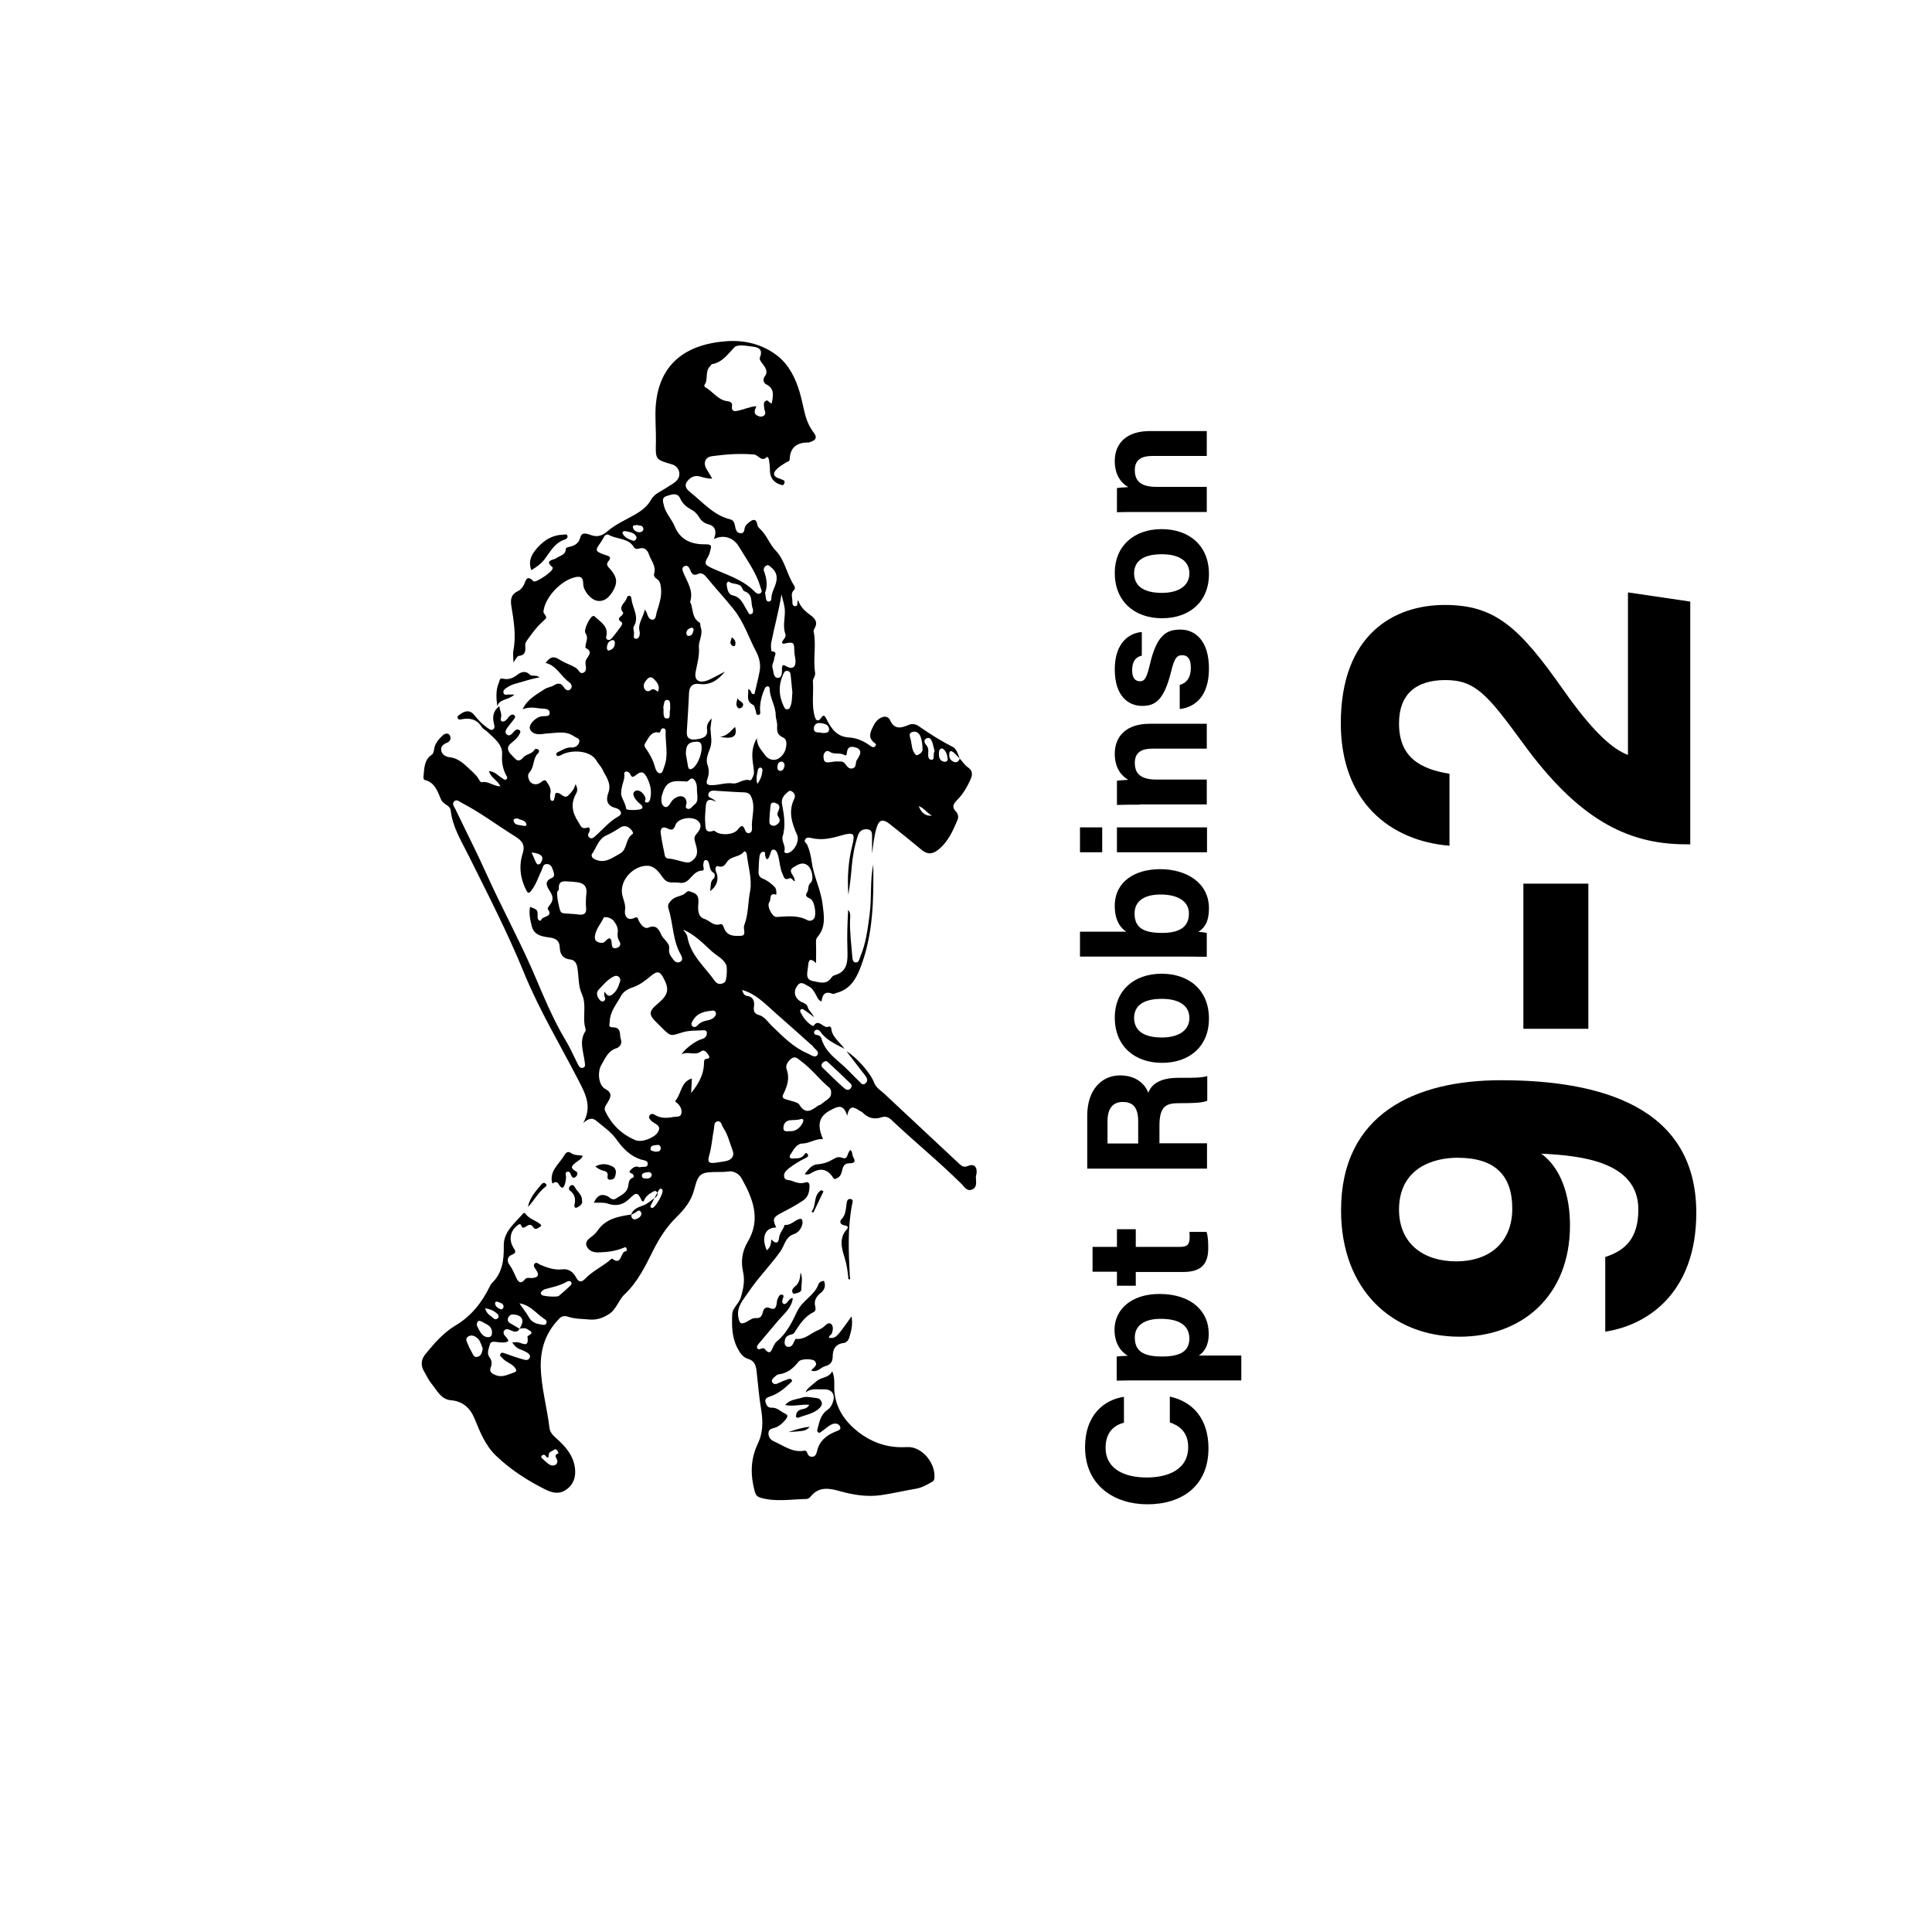 <?xml version="1.0" encoding="utf-8"?>
<!-- Generator: Adobe Illustrator 26.0.2, SVG Export Plug-In . SVG Version: 6.00 Build 0)  -->
<svg version="1.2" baseProfile="tiny" xmlns="http://www.w3.org/2000/svg" xmlns:xlink="http://www.w3.org/1999/xlink" x="0px"
	 y="0px" viewBox="0 0 800 800" overflow="visible" xml:space="preserve">
<g id="fill">
</g>
<g id="bg" display="none">
	<rect x="-3100" y="-1100" display="inline" fill="#B5BD00" width="7000" height="2059"/>
</g>
<g id="counters_00000155831629897369998050000010902328751353074356_">
</g>
<g id="text">
</g>
<g id="guides">
</g>
<g id="scratch">
	<g id="greenwood_00000134937339681494910810000005208835767815152268_">
		<rect id="_x31__x2F_2_x22__800x800_00000137855032863309727480000002723035017884552880_" fill="none" width="800" height="800"/>
		<g id="us_ldr_00000013180917509890876890000008429516292795849658_">
			<path d="M397.4,314.1c1.2,1.3,2.1,2.8,3.6,3.8c1.8,1.2,1.7,3,0.9,4.8c-1.4,3.1-3.1,6.1-5.6,8.6c-1.5,1.5-2.3,2.9-0.5,4.7
				c0.9,0.9,1.2,2.3,0.7,3.5c-2,4.7-4,9.3-8.3,12.6c-2.5,1.8-4.4,1.6-6.7-0.3c-4.3-3.6-8.7-7.1-13.1-10.6c-2.9-2.3-4.5-1.8-5.5,1.8
				c-1,3.4-1.3,6.9-1.8,10.5c0-2.3,0-4.5,0-6.8c0-1.5,0.1-3.1-1.9-3.3c-1.8-0.2-3.2,0.5-3.9,2.4c-1.4,4.2-2.2,8.4-2.6,12.8
				c-0.3,4-0.8,8-1.4,11.9c-0.5-6.9-0.1-13.6,1.6-20.4c1.3-5.1,0.6-5.6-4.4-4.2c-4.1,1.2-8.2,2.2-12.6,1.1c-0.9-0.2-1.9-0.4-2.5,0.6
				c-0.6,1,0.4,1.4,0.8,2.1c1,2.2,1.6,4.8,1.9,7.1c0.8,6,3.7,11.4,4.5,17.5c0.6,4.8,1.5,9.5-2.1,13.7c-0.8,0.9-0.6,2.1-0.6,3.3
				c0.1,2.4,0,4.8,0,7.5c-2.5-2.4-3.1-1.3-3.3,1.3c-0.2,2.6-1.5,5.6,2.3,6.2c2.3,0.4,5.3,1.6,7.3-1.4c0.3-0.4,0.7-0.9,1.2-1
				c5.9-1.6,5.6-6.2,5.5-10.9c-0.2-5.4,0-10.8,0.3-16.2c1.1,1.1,0.9,2.6,0.8,3.9c-0.2,5.1,0.5,10.1,0.9,15.2c0.1,1,0.1,2.4,1.2,2.6
				c1.5,0.3,1.7-1.3,2.1-2.3c2.4-5.6,3.1-11.6,3.9-17.6c0.9-6.9,0.1-13.9,1.5-20.7c0.2,14.6,0,29.2-5.4,43
				c-1.8,4.6-4.3,8.8-9.7,10.2c-0.6,0.2-1.3,0.6-1.8,0.4c-3-1.2-4.2,0.2-4.5,3.2c-1.6-0.6-1.8-1.9-2.4-2.9c-0.8-1.4-1.6-2.8-3-3.4
				c-1.5-0.7-3.1-2.4-4.6-0.3c-1.8,2.4-1.2,4.9,1,6.4c1.1,0.8,2.9,0.9,3.3,2.6c0.3,1.3,1.6,2.1,2.6,4.1c-1.8-1.4-2.9-2.2-4.1-3
				c-0.4-0.3-1-0.6-1.4-0.2c-0.5,0.4-0.2,1,0,1.4c1,2,2.4,3.7,4.2,5c0.3,0.2,1,0.5,1.1,0.4c2.2-3.5,4.2,1.7,6.4,0.2
				c0.1-0.1,0.8,0.4,0.9,0.7c0.2,3.6,3.2,5.4,5.5,8.6c-4.1-2.2-7.7-3.7-10-7.1c-0.4-0.6-1.1-1-1.9-0.7c-0.3,0.1-0.7,0.6-0.7,0.9
				c-0.1,1,0.7,1.1,1.4,1.2c0.8,0.2,1.4,0.6,1.6,1.3c1.6,6.1,7,9.1,11,13.2c1.5,1.6,3.1,3.1,4.6,4.6c0.8,0.8,1.6,2,2.8,0.8
				c1-1,0.5-2.1-0.2-3.1c-0.8-1.1-1.7-2.1-2.5-3.2c-1.7-2.2-3.3-4.4-5.3-6.9c4,2.3,10,9,11.4,12.9c0.9,2.4,3,3.4,4.6,5
				c10.2,9.6,20.5,19.1,30.7,28.7c1.1,1,2,1.6,3.6,0.9c2.3-1,3.8,0.2,3.6,2.7c0,0.7-0.4,1.4-0.3,2.2c0.1,1.9,0.5,4.1-1.7,4.9
				c-2.2,0.8-3.2-1.4-4.5-2.6c-9.2-9.1-19.3-17.3-28.7-26.2c-1.1-1.1-2.5-1.7-4-1.2c-3.1,1.1-5.7,0.4-8-1.9
				c-0.4-0.4-0.9-0.5-1.3-0.8c-2-1.3-4.1-2.8-5.1,2.1c-1.5-5.1-4-3.8-6.5-2.5c-5.1,2.5-6.2,6-3.5,12.2c-3-0.3-5.5,1.7-8.4,1.8
				c-2.8,0.1-3.8,2.7-5.1,4.6c-0.6,0.8-0.4,1.7,0.9,1.6c1.6-0.1,3.4,0.2,4.6-1.3c0.5-0.6,0.9-1.5,1.6-0.5c0.6,0.8-0.1,1.3-0.8,1.6
				c-2.5,1.2-4.9,2.7-7.1,4.4c-1.1,0.9-2.1,2-1.8,3.4c0.3,1.6,1.9,1.2,3,1.6c2,0.8,3.8,1.4,5.9,0.7c1.1-0.4,1.7,0.5,1.6,1.7
				c-0.1,2.3-0.5,4.4-2.8,5.9c-2.7,1.8-5.5,3.3-8.4,4.8c-4,2.1-4.2,2.6-2.6,6.3c-4.5-0.1-6.3,4-3.9,9.4c1.5-1.1,1.8-2.7,1.9-4.5
				c1.6,1.8,3,1.9,3.2-0.7c0.2-2,1.7-3.3,2.2-5c0-0.1,0.1-0.3,0.1-0.3c2.6,0.3,4.2-2,6.3-2.5c1.3-0.3,1.3,1.8,0.8,3
				c-0.6,1.5-1.7,2.8-3.2,3.3c-3.6,1.1-3.9,4.7-5.6,7.1c-4.2,5.9-9.4,11.1-13.4,17.1c-2,3-4.8,5.8-4.1,10.1c0.5,3,1.3,3.3,3.9,1.8
				c1-0.6,2.1-1.4,3.4-1.3c1.6,0.1,2.4-0.6,2.8-2.2c0.3-1.5,1.1-2.8,3.1-1.9c1.9,0.8,2.4-0.2,2.7-1.8c0.1-0.6,0.1-1.3,0.3-1.8
				c0.4-0.9,0.8-2.3,2-2c1.1,0.3,0.2,1.4,0.1,2.2c-0.1,0.6-0.2,1.3,0.5,1.6c0.7,0.3,1.1-0.3,1.5-0.7c0.6-0.7,1-1.6,2.3-1.7
				c-0.5,4-3.4,6.3-5.7,8.9c-2.9,3.4-5.7,6.8-8.6,10.2c-0.4,0.5-0.8,1.1-0.4,1.7c0.4,0.7,1.1,0.3,1.7,0.1c0.4-0.1,1-0.2,1.2,0
				c2.7,3.4,3,0.3,4-1.4c0.3-0.5,0.6-1.1,1.1-1.5c4.1-3.3,6.4-8.1,8.5-12.5c2.2-4.6,7.1-6.5,8.8-11.2c0.2-0.7,1.2-1.4,2.3-1.4
				c0.8,2,0.3,3.7-1.4,5c-1.8,1.5-2.9,3.2-2.2,5.7c0.2,0.8,0.2,1.8-0.7,2.2c-3.7,1.8-5.8,5.1-7.9,8.4c-0.5,0.9-1.4,0.8-2.1,1.1
				c-1.6,0.5-2,1.8-2,3.2c0,0.9,0.5,1.7,1.5,1.7c1.5,0.1,1.9-1.1,2.4-2.1c0.2-0.5,0.6-1.3,0.8-1.2c3.4,0.4,5.7-2,8.5-3.3
				c1.2-0.5,2.2-1,3.1-1.8c0.8-0.7,1.9-1.9,2.9-1.1c1.1,0.9,0.8,2.5,0.4,3.8c-0.2,0.8-1.4,1-1.2,2c2.9,0.1,2.9,0.1,9.3-8.9
				c0.6,3.3-0.1,6.1-1,8.9c-0.3,1-1.1,1.9-2.2,2.1c-3.5,0.4-4.6,2.7-4.6,5.6c0,2.4-1.1,3.5-3.1,4c-1.9,0.5-3.2,2.8-5.8,1.8
				c0.9-1.3,3-2.1,1.5-3.9c-0.8-1-5.7-1.1-6.7,0.2c-2.2,2.8-4.7,4.9-8.4,5.3c-0.5,0.1-1.1,0.6-1.5,1c-0.7,0.6-1.6,1.4-1,2.3
				c0.7,1.1,1.8,0.7,2.8,0.2c1.2-0.6,2.5-1.1,3.7-1.5c0.5-0.2,1.3-0.3,1.6,0.4c0.2,0.6-0.4,0.9-0.7,1.2c-2.4,2.3-5,4.4-8.2,5.5
				c-1.1,0.4-2.5,0.8-2,2.5c0.4,1.3,1,2.3,2.6,2.2c2.3-0.1,3.7,1.7,5.6,2.5c1.2,0.5,0.9,1.4,0.2,2.3c-1.3,1.6-2.8,3-4.9,3.6
				c-1.2,0.3-2.3,0.7-2.3,2.2c0,1.4,0.7,2.6,2,3.2c4.1,1.8,7.9,4.9,12.8,4c0.8-0.1,1.1,0.4,1.3,1c0.3,1,1,1.6,2.1,1.5
				c1.3-0.1,1.6-1.2,1.9-2.2c0.9-4.2,3.7-6.5,7.4-8.1c1-0.5,2.9-0.7,2.1-2.3c-0.6-1.3-2.3-1.4-3.6-0.7c-1.4,0.7-2.5,1.8-3.8,2.7
				c-0.5,0.3-1,1-1.6,0.5c-0.6-0.4-0.4-1.1-0.2-1.7c0.7-2.8,1.3-5.7,4-7.6c1.2-0.8,2-2.1,2.4-3.6c0.9-3.1-0.8-5.1-4.1-4.9
				c-2.4,0.1-5-0.6-7.3,1.3c0.4-1.4,1.3-2,4.8-4.9c1.9-1.5,4.8-1.1,6.2-3.9c1.3,3,0.7,5.7,0.9,8.3c0.6,7.1,4.4,12.5,9.7,16.7
				c5.9,4.6,12.5,6.9,20.3,6.4c6.3-0.4,12.1,6.8,11.4,13c-0.1,0.9-0.6,1.2-1.3,1.6c-2.1,1.2-4.1,2.3-6.6,2.7
				c-4.7,0.8-9.4,1.9-14.1,2.6c-5.6,0.8-11.1,0-16.6-1.5c-4.6-1.3-9.2-2.4-12.8,2.3c-0.3,0.4-1.1,0.8-1.6,0.8
				c-6.3,0.1-12.6,1.3-18.9-0.5c-1.5-0.4-2.1-1.2-2.5-2.7c-1.8-6.8-1.8-13.2,1.3-19.7c2.1-4.3,2.2-9,1.4-14
				c-0.9-5.2-1.3-10.6-1.9-15.9c-0.3-2.5-0.8-4.4-3.5-5.2c-2.4-0.7-3.5-2.7-4.6-4.8c-2.2-4.4-2.2-9.1-2-13.7
				c0.1-2.6,2.7-4.3,3.5-6.8c1.1-3.6,1.8-7.1,1-10.7c-1-4.4-0.4-8.5,1.8-12.3c5.8-9.6,2.2-18.2-2.5-26.6c-1-1.7-3.1-3.1-5.6-2.7
				c-1.3,0.2-2.7,0.2-4,0.2c-7.1,0-8.2,0.4-9.9,7.1c-1.2,4.9-4.1,8.3-7.4,11.6c-4.1,4-7,8.6-9.6,13.7c-3.2,6.4-6.4,13.1-11.8,18.2
				c-2.7,2.5-3.4,6.4-6.8,8.4c-2.4,1.5-4.9,2.3-7.6,2.1c-3.1-0.3-6.2-0.2-9.2-1.2c-1.3-0.4-2.4-0.3-3.4,0.7
				c-5.5,5.5-7.9,12.2-7.8,20c0.2,8.6,2.6,16.8,3.6,25.2c0.2,2,1.5,3.3,3,4.6c3.8,3.4,7,7.1,7.6,12.4c0.4,3.7-0.7,6.8-3.9,8.9
				c-2.9,1.9-5.7,1.1-8.5-0.3c-7.4-3.7-14.2-8.1-20.2-13.8c-4.6-4.4-6.7-9.9-9-15.5c-1.9-4.5-4.9-7.2-9.9-7.6c-4-0.4-5.6-4-7.8-6.7
				c-1.4-1.7-2.3-3.7-3.4-5.6c-1.3-2.4-0.9-4.7,0.7-6.7c3.7-4.5,7.4-8.9,12.6-12c6.4-3.8,10.9-9.5,14.1-16.1c0.2-0.5,0.5-1,0.8-1.3
				c4.4-4.2,5.1-9.6,5-15.4c-0.2-6,4.6-9.5,8-13.5c0.3-0.3,0.7-0.4,1,0.1c1.5,2.1,4.1,2.7,6,4.2c0.4,0.3,0.6,0.8,0.3,1
				c-0.9,0.6-2.2,1.7-3,0.5c-1-1.6-1.9-1.2-3-0.5c-0.8,0.5-1.6,1.1-2.1-0.4c-0.3-0.8-1-0.5-1.5,0c-3,2.2-3.7,5.8-1.8,9.1
				c0.8,1.3,1.7,2.2-0.6,3.1c-1.8,0.7-2.2,2.5-0.9,4.2c1.1,1.5,1.8,3.2,2.6,4.9c0.6,1.4,1.7,3.7,3.8,1c0.7-0.9,2-0.4,3-0.5
				c2.2-0.2,3.1-1,1.7-3.2c-0.5-0.8-1.6-1.8-0.7-2.8c0.8-0.8,1.7,0.3,2.5,0.6c2.9,1.2,5.8,2.2,9,1.8c2.7-0.3,4.5,1.2,5.6,3.3
				c1.2,2.3,2.4,2,3.8,0.6c3.1-3.3,7.4-5.1,10.7-8.1c0.1-0.1,0.5-0.3,0.5-0.2c4.2,3.2,3.2-3.2,5.8-3.1c0.2,0,0.4-0.9,0-1.4
				c-0.3-0.4-0.7-0.2-1.1,0c-3.4,1.4-6.9,1.8-10.5,1.9c-2.2,0-3.8-0.7-4.7-2.4c-0.9-1.8,0.4-3,1.9-4.1c1-0.7,1.9-1.6,2.6-2.6
				c3.4-4.9,8.6-5.8,13.9-6.6c-0.1,1.7,0.9,2.4,2.3,1.8c1.1-0.4,2.4-1.7,1.7-2.8c-0.8-1.5-1.9,0.1-2.8,0.5c-0.5,0.2-0.9,0.5-1.3,0.7
				c0.7-2.4,2.9-3.2,4.9-3.9c2-0.7,3.4-2.2,5.1-3.3c0.7-0.4,1.5-1.5,0.6-2.4c-0.7-0.8-1.5,0-2.2,0.4c-1.5,0.8-2.6,2-3.2,3.6
				c-0.3-0.1-0.6-0.1-0.7-0.2c-1.7-3.7-2.3-3.8-5.2-0.9c-2.6,2.5-5.4,3.2-8.9,2c-1.7-0.6-3.6-0.3-5.8-0.4c1.2-2.5,2.6-3.9,5.4-2.8
				c1.2,0.5,2.2,2.2,3.9,1c1.9-1.3,4.3-2.1,4.9-4.9c0.3-1.3,0.1-3,1.9-3.6c0.5-0.2,0.5-0.8,0.2-1.3c-0.3-0.7-2.4-0.6-1.1-1.9
				c0.8-0.8,1.8-1.8,3.3-1.3c0.2,0.1,0.4,0.2,0.6,0.1c1.2-0.3,3,0.3,3.2-1.1c0.3-1.8-1.7-1.7-2.9-2.1c-4.3-1.4-7.3-4.5-9.9-8.1
				c-2.3-3.3-5.6-5.5-8.6-8c-1.7-1.4-3.3-0.7-5.3,1c4-7.1,0.6-12.6-2.3-18.3c-7.5-14.5-15.9-28.5-22.1-43.6
				c-6.8-16.7-15.1-32.8-23.1-48.9c-3-6-6.6-11.7-7.4-18.7c-0.2-2.1-3.1-2.3-4-4.5c-1.4-3.2-2.4-6.9-6.6-8c-0.8-0.2-0.7-1.2-0.6-1.9
				c0.3-3.2,0.3-6.5,3.4-8.6c0.8-0.6,0.8-1.6,1-2.5c0.4-2.3,1.9-3.9,3.4-5.4c0.8-0.8,2.3-1.3,3-0.2c0.6,1,0.5,2.5-1,3.1
				c-1.5,0.6-2.8,1.5-2.5,3.2c0.3,1.9,2,2.7,3.7,2.9c3.7,0.4,6.2,3.2,8.5,5.3c1.1,1,2.8,2.5,3.6,4.2c0.2,0.3,0.6,0.9,0.9,0.8
				c2.8-0.6,4.9,1.7,7.8,1.7c-1.2-2.6-4-3.5-4.7-6.3c2.4,0.1,3.7,1.9,5.4,2.9c0.6,0.3,1.1,1.1,1.9,0.4c0.5-0.6,0-1.2-0.3-1.7
				c-1.3-2.6-1.8-5.2-1.6-8.3c0.4-4.2-3.2-6.8-5.9-9.4c-0.8-0.8-2-1.3-2.6-2.3c-2-3.1-4.8-3.7-8.1-3.1c-0.6,0.1-1.3,0.4-1.7-0.3
				c-0.5-0.9,0.3-1.3,0.9-1.7c2.1-1.6,4.2-1.9,6,0.4c1.5,1.9,3.1,3.6,5.1,5c0.8,0.5,1.5,1.4,2.5,0.9c1-0.6,0.6-1.7,0.4-2.6
				c-0.7-2.8-0.2-5.3,2.3-7.1l0-0.1c0,1.7,1.2,3.2,0.6,5.1c-0.4,1.4,0.8,1.8,2,0.9c0.6-0.4,0.9-1.1,1.4-1.6c0.6-0.6,1.4-1.2,2.2-0.5
				c0.7,0.7,0,1.3-0.4,1.9c-0.8,1.1-1.7,2.1-2.5,3.2c-0.6,0.9-1.2,1.9-0.3,2.8c1,0.9,1.9,0.1,2.6-0.7c0.3-0.4,0.7-0.8,1.1-1.1
				c0.6-0.4,1.2-0.3,1.7,0.1c0.5,0.5,0.2,0.9,0,1.4c-0.8,1.7-2.2,2.8-3.5,3.9c-2.3,1.8-1.3,3.5,0.2,5c1.3,1.2,2.5,3.7,4.8,0.9
				c1.2-1.4,3.5-1.3,4.6-3.1c0.3-0.6,1.2-0.5,1.7,0c0.4,0.4,0.2,1-0.2,1.4c-2.3,2.2-1.4,5.7-3.7,8.1c-0.8,0.8-0.4,2.9,0.7,4
				c0.8,0.7,2,1,3.2,0.5c1.1-0.4,2.4-2.2,3.2-1c1,1.4,2.2,3.1,1.7,5.1c-0.1,0.4-0.2,0.8-0.1,1.2c0.1,0.7-0.1,1.7,0.8,1.8
				c1,0.2,0.8-0.9,1.1-1.6c0.3-0.8-0.2-2,1.5-1.6c1.4,0.3,2.6,2.7,4.4,0.7c1.1-1.2,2.2-2.3,2.7-4.4c1,1.7,0.8,3,0.2,4
				c-2.2,4-1.7,7.6,1,11.7c1,1.6,1.2,3.1,3.7,2.3c1.1-0.4,1.3,0.9,0.7,2c-0.5,0.8-0.6,1.6,0.3,2.2c0.9,0.6,1.6-0.1,2.2-0.6
				c3.2-2.8,5.8-6.1,9.6-8.2c2.5-1.4,0.3-3.2-1-3.5c-3.9-0.9-4.1-3.6-3.1-6.3c1.5-4.1-1.2-6.9-2.6-10c-0.5-1-1.4-1.8-2-2.8
				c-2.3-4.7-9.6-5.1-13.8-3.4c-0.6,0.2-1.1,0.6-1.7,0.8c-0.5,0.2-1.1,0.3-1.4-0.3c-0.3-0.6,0.2-1,0.7-1.2c1.8-0.9,3.5-2,5.5-1.9
				c1.6,0.1,2.7-0.7,3.2-2c0.6-1.7-1.1-1.9-2.1-2.6c-3.4-2.4-7.2-1.4-10.9-1.2c-0.6,0-1.2,0.1-1.9,0.2c-2.1,0.3-4.4,0.2-5.4-1.9
				c-0.8-1.7,1.8-4.6,4.3-5.3c1.4-0.4,3.9,0.4,3.8-1.5c-0.1-2.2-2.8-1.6-4.4-1.9c-2.1-0.3-4.3-0.6-6.8,0.4c2-4.3,5.8-6.1,9.2-8.4
				c1.1-0.7,2.6-0.8,3.7-1.5c1.8-1.1,3-1,4.2,0.8c0.6,1,1.6,1.7,2.6,0.9c1.1-0.9,0.6-2.3-0.4-3c-3.5-2.5-5.2-6.9-9.8-8
				c2.1-2.7,3.4-2.9,5.9-1.3c1.7,1.1,3.7,1.8,5.5,2.7c0.6,0.3,1.3,0.7,1.8,1.2c0.7,0.7,1.1,2,2.4,1.5c1.4-0.6,1.2-1.9,1-3.3
				c-0.1-0.7-0.1-1.5,0.2-2.1c0.9-1.7,3-3.3-0.2-4.9c-0.2-0.1,0-1.2,0.1-1.8c0.4-1.5,0.9-2.8-0.2-4.4c-0.8-1.2,1.7-6.3,2.9-6.9
				c0.2-0.1,0.7-0.2,0.8-0.1c2.1,2.2,5.5,3.7,5.1,7.6c-0.1,0.8-0.6,1.8,0.4,2.2c1.1,0.4,1.7-0.6,2.3-1.3c1.1-1.4,2.2-2.8,3.2-4.2
				c0.4-0.6,0.9-1.4,0.1-1.9c-1.6-1.1-0.9-1.7,0.2-2.6c0.4-0.3,0.8-1.1,0.6-1.3c-2.1-2.5,0.8-3.8,1.4-5.7c0.2-0.6,0.5-1.3,1.2-1.2
				c0.8,0.1,0.8,0.9,0.9,1.4c0.4,3.8,3.4,7.3,0.9,11.4c-0.3,0.5,0,1.4,0.1,2.1c0.2,1-0.6,2.9,0.8,2.9c1.6,0,1.8-2.1,1.5-3.2
				c-0.7-3.3,1.5-5.5,2.2-8.9c0.5,0.8,0.7,1,0.8,1.3c0.4,1.4,1,2.9,2.4,2.9c1.4,0,1.4-1.8,1.7-3c1-3.3,2.2-6.5,1.8-10
				c-0.2-1.6-0.3-3.1-1.9-4c-0.8-0.5-1.2-1.4-0.9-2.2c0.8-3-1.2-5.1-2.1-7.6c-0.7-2.1-1.9-3.4-4.4-2.6c-0.7,0.2-1.5,0.1-1.9-0.6
				c-2.3-3.9-7-3.2-10.4-5.1c-0.9-0.5-1.8,0.2-2.2,1.2c-0.4,0.7-0.8,1.4-1.3,2.1c-2.3,3.2-2.1,3.5,1.7,4.9c1.4,0.5,3.4,0.6,1.5,2.9
				c-1.1,1.3,0.2,2.3,1,3.2c2.8,3.3,3,5.6,0.9,9.1c-1.4,2.3-3.3,4.3-6.2,3.9c-2.8-0.3-6-4.2-6-7c0-2.8-1.1-3.4-3.7-2.7
				c-5.7,1.5-11.8,8-12.7,13.6c-0.1,0.4-0.1,0.9,0.1,1.2c1.3,1.8,1.4,1.8-0.4,3.4c-2.6,2.3-4.6,5.1-6.6,7.9c-0.4,0.6-0.8,1.2-0.7,2
				c0.1,2.1,0.3,4.1-2.7,4.4c-0.7,0.1-1.3,1.5-2.2,2.7c0-1.9-0.3-3.5,0-5c1.2-6.3,0.1-12.4-0.9-18.6c-0.4-2.7,0.1-4.7,2.7-5.9
				c1.1-0.5,1.8-1.4,2.4-2.4c0.9-1.6,1.1-4.8,4.1-1.7c0.8,0.8,7.7-3.8,7.9-5.2c0-0.2,0.1-0.5,0-0.6c-3.7-3,0.6-3,1.6-3.8
				c1.5-1.1,3.8-1.2,3.9-3.8c0-0.5,0.7-0.7,1.2-0.8c2.3-0.5,4.1-1.3,4.8-4c0.6-2.5,3.1-1.4,4.5-0.9c2.7,0.9,4.6,0.2,6.7-1.6
				c3.4-2.9,7.5-4.7,11.4-6.9c2.7-1.6,5.2-3.4,6.7-6.2c1.4-2.5,4.1-3.4,6.3-4.9c1.4-1,3.1-1.7,4.3-3c2.1-2.2,1.1-5.8-1.9-6.7
				c-6.9-2-6.9-2-6.7-9.2c0.1-4.9-0.4-9.8-0.1-14.7c1.2-17.5,12.2-25.8,29.1-27.1c7.9-0.6,15.3,1.3,21.4,6.1
				c4.7,3.7,7.4,9.2,9.1,14.9c0.9,3.1,1.5,6.3,2.3,9.4c0.7,2.7,1.9,5.3,3.6,7.5c1.4,1.9,0.9,3-1.2,3.7c-0.3,0.1-0.6,0.3-0.9,0.3
				c-4.7,0-7.7,1.8-7.9,6.9c0,0.9-0.8,1-1.5,1.4c-1.3,0.8-2.7,1.6-3.8,2.7c-1.9,1.8-1.5,3.2,1.1,4c0.6,0.2,1.2,0.4,1.7,0.7
				c0.6,0.3,0.4,0.9,0.2,1.4c-0.2,0.5-0.5,0.7-1.2,0.5c-3.2-0.9-4.8-3.1-4.7-6.5c0-1.3-0.2-2.7-0.4-4c-0.1-0.5-0.6-1.3-0.8-1.1
				c-2.3,2.3-3.5-0.8-5.4-1c-5.9-0.5-11.6-0.1-17.4,0.7c-3,0.4-3.8,3.1-2,5.7c0.7,1.1,1.3,2.2,2.1,3.6c-2,0-3.3-0.4-4.7-0.8
				c-2.4-0.8-4.3,0.1-5.7,2c-1.5,2.1,0.3,3.6,1.4,4.5c5.2,4.1,9.5,9.4,16.3,11.1c1.7,0.4,1.9,1.6,2.2,3c0.2,1.2,0.6,2.6,2.1,2.8
				c1.6,0.2,1.7-1.2,1.9-2.3c0.3-1.1,1.2-1.7,2-2.4c1.8-1.4,2.9-1,3.2,1.2c0.1,0.8,0.7,1.3,1.2,1.8c2.8,2.6,3.8,6.3,6.6,9.1
				c3.6,3.8,4.4,9.7,7.4,14.2c0.4,0.6,0.5,1.5-0.1,2c-1.4,1.3-0.6,3-0.6,4.4c0,0.8-0.1,2.2,1.2,2.2c1.3,0,0.6-1.5,1.2-2.5
				c0.9,2.9,3,4.7,5.2,6.3c1.8,1.3,3,2.9,1.7,5.2c-0.2,0.4-0.6,1-0.5,1.4c1.2,5.7-0.3,11.4,0.6,17c0.3,1.6-1,2.6-0.9,3.7
				c0.4,5-0.7,10.1,0.9,15c0.6,1.8,1.7,1.3,2.4,0.3c1.1-1.7,1.6-1.1,2.3,0.3c2,4,4.3,7.5,9.7,7.7c2.9,0.2,5.8,1.5,8.3,3.3
				c0.7,0.5,1.5,1.1,2.2,0.3c0.9-1-0.4-1.3-0.9-1.9c-1.8-1.7-1.2-3.6-0.4-5.4c1-2.2,2.2-4.3,4.8-4.9c0.9-0.2,2.1,0.3,2.5,1.1
				c1.8,4.3,4.6,3.7,8,2.2c1.2-0.5,2.7-0.3,3.9,0.5c4.7,3.3,9.5,6.3,14.6,8.9C396.3,310.6,396.8,312.6,397.4,314.1
				c-0.8-0.8-1.6-1.7-2.5-2.5c-0.7-0.6-1.7-1-1.8,0.3c-0.2,1.3,0.1,2.7,1.5,3.4C395.8,315.9,396.9,315.7,397.4,314.1z M215.1,550.2
				c2.2-3.3,1.4-5.5-2.3-5.9c-1-0.1-1.8,0.2-2.3,1.2c-0.5,1-0.2,1.9,0.7,2.4C212.5,548.7,213.9,549.4,215.1,550.2
				c-0.5,1.1-1.3,1.4-2.5,1.1c-1.3-0.4-3-1.7-3.9-0.2c-0.8,1.3,1,2.5,1.7,3.7c0.1,0.1,0,0.4,0,0.6c-1.3,0.7-2.6,0.5-3.9,0.4
				c-1.3-0.1-3.2-0.7-3.6,0.8c-0.4,1.6-1.5,3.6-0.3,5.3c1.1,1.4,1.2,2.7,0.6,4.3c-0.6,1.6,0.1,2.4,1.8,3.1c2.9,1.3,5.1-0.1,7.6-0.9
				c1.4-0.4,1.5-1,0.5-2.2c-1.3-1.7-3.6-2.1-4.9-3.7c-0.5-0.6-1.6-1-0.9-2c0.5-0.7,1.3-0.2,2,0c2.5,0.9,5.1,1.8,7.7,2.5
				c0.9,0.3,2,0.2,2.4-0.9c0.3-0.9-0.4-1.6-1.1-2c-0.8-0.5-1.6-0.9-2.5-1.2c-1.5-0.5-2.7-1.4-3.7-3.1c0.7,0,1.1,0.1,1.5,0
				c1.8-0.5,5.7,3.3,4.8-2.4c0-0.1,0.4-0.4,0.7-0.5c1.9-1.1,0.6-1.7-0.4-2.3C217.6,549.7,216.3,550,215.1,550.2z M313.4,305.7
				c0.1,3.3,1.8,4.7,3.1,6.6c1.3,1.9,3,2.5,4.4,2.3c1.8-0.2,3.5-2,4.2-3.8c0.6-1.8,1.1-4.5-0.8-5.4c-2.5-1.1-2.6-2.6-2.5-4.8
				c0.1-1.5-0.6-3.1-0.6-4.6c-0.1-3.8-2.4-7-2.5-10.7c0-0.5-0.2-1.1-0.8-1.1c-0.7,0-1.1,0.5-1.3,1.1c-1.2,2.7-1.9,5.5-1.9,8.5
				c0,0.8,0.5,2-0.6,2.2c-1.2,0.2-0.9-1.1-1.2-1.8c-0.4-0.9-0.3-2-1.2-2.4c-3-1.6-1.6-4.1-1.9-6.4c1.6,0.2,0.8,2.3,2.6,2
				c0.7-3,1.5-6.1,2.1-9.2c0.6-2.9,0-5.7-1.4-8.4c-3.1-5.8-5-12.1-9.3-17.5c-3.6-4.5-7.5-8.7-11.1-13.1c-0.7-0.9-2-2.3-3.5-1.6
				c-2.1,1-2.8,0-3.4-1.6c-0.4-1-1.1-2.1-2.3-1.6c-1.5,0.6-0.8,2-0.4,3c1.6,3.8,4.1,7.3,2.7,11.7c-0.1,0.3,0.3,0.8,0.4,1.1
				c0.8,2.7,0.5,5.8,3.5,7.6c0.4,0.2,0.2,1.2,0.4,1.8c1.2,3-0.9,5.7-0.7,8.5c0.3,3.6-0.8,7-1.4,10.4c-0.4,2.4,0.6,3.9,3,3.7
				c1.4-0.1,2.6-0.7,3.8-1.3c1.8-0.9,3.6-1.9,5.4-2.8c-2.8,3.4-6,5.8-10.8,5.1c-2.6-0.3-4,1-4.1,3.8c-0.2,5.3-0.6,10.6-0.9,15.9
				c-0.2,2.6,1,3.5,3.5,3.3c3.8-0.4,5.2-1.5,4.9-4c-0.3-1.7,0.2-3,1.9-4.7c-0.2,2-0.5,3.2-0.5,4.4c0.1,2.8,0.9,5.3-0.3,8.3
				c-0.7,1.9-1.8,4.3-0.9,6.6c0.7,2,0.6,3.8-0.1,5.8c-0.8,2.2,0.1,2.6,2.3,2.5c2.8-0.1,5.4-1.1,8.3-0.7c2.2,0.3,4.3-2.1,7-1.3
				c0.6,0.2,1.2-1.2,1.5-2.1c0.4-1.1,0.1-2.3,0-3.4C311.4,313.6,310.9,310,313.4,305.7z M282.2,436.6c1.3-2.3,6-5.7,8.3-6.3
				c1.2-0.3,2.1-1,2.2-2.3c0.1-0.8-0.4-1.5-1.3-1.4c-3,0.2-6.1,0-8.9,0.9c-4.8,1.5-4.7,1.8-8.3-1.8c-0.6-0.6-1.2-1.2-1.8-1.8
				c-4-3.8-4-5,0.2-8.5c4.3-3.7,4.6-5.9,2-10.7c-1.5-2.8-2.8-2.4-4.8-0.8c-2.3,1.9-4.5,3.7-7.4,4.8c-1.9,0.6-4.1,1.6-5.2,3.6
				c-1.8,3.4-4.5,6.3-4.7,10.5c-0.1,1.6-0.8,2.6,1.4,2.6c3.6,0.1,2.5,3.1,3.2,5c0.7,2-0.8,3.3-1.7,3.6c-3.7,1.1-4.8,4.3-6.4,7
				c-1.7,2.8-1.2,8.4,1.6,9.9c3.4,1.8,2.1,3.7,0.9,5.8c-0.7,1.1-1.5,2-0.9,3.4c2.7,5.6,6.8,9.6,12.5,12c2.5,1.1,7.6-0.8,9.2-3.1
				c2.1-3.3-1.6-3.5-2.8-5.1c-0.5-0.6-1-1.1-0.6-1.9c0.5-0.9,1.4-0.9,2.2-0.4c2.5,1.6,5.1,1.4,7.8,0.9c1.2-0.2,2.8,0.2,3.2-1.3
				c0.4-1.4-0.2-2.8-1.2-4c-0.4-0.5-1.7-0.9-1.1-1.6c2.4-2.9,2.2-7.8,6.7-9c-0.1,1.7-0.2,3.5-0.3,6c3.1-3.9,5.1-7.5,5.3-11.9
				c0-0.8-0.1-2.1,0.8-2.2c1.5-0.2,1.8-0.6,0.9-1.9c-0.8-1.1-1.7-2.2-3-1.2C287.7,437.3,284.8,435.1,282.2,436.6z M219.5,375.5
				c3.1,1.2,3.2,1.2,3.1,4.2c0,1.4,1.2,2,1.5,1.2c0.6-1.7,5.2-1.1,2.7-4.5c-0.2-0.2,0.4-1.1,0.8-1.6c1.5-1.8,1.6-3.4,0.2-5.6
				c-1-1.6-3-4.2,0.8-5.7c1.4-0.6,0.7-2.2,0.3-3.4c-0.4-1.3-1.1-2.4-2.6-2.3c-1.5,0-1.5,1.5-2,2.5c-1.4,2.9-2.3,5.9-4.3,8.5
				c-0.8,1-1.3,1.4-2.1-0.2c-2.5-4.9-3.1-10-1.5-15.1c1.2-3.7-0.3-5.4-3-7.1c-7.4-4.6-14.4-9.9-22.1-13.9c-1-0.5-2.1-1.6-3.1-0.8
				c-1.3,1.1-0.1,2.3,0.4,3.4c4.3,9,8.8,17.8,12.9,26.9c6,13.3,13,26.2,18.9,39.6c4.3,9.9,8.3,20.1,14,29.5c1.8,3,3.2,6.3,4.8,9.4
				c0.4,0.8,1,2.1,2.3,1.6c1.1-0.4,0.7-1.6,0.6-2.5c-0.5-4.2-2.4-8.5,0.3-12.6c0.2-0.3,0.1-0.8,0-1.2c-1.4-4.6,0.7-9.5-1.5-14.3
				c-1.5-3.2-1.2-7.1-1.8-10.7c-0.3-1.8-1-3.3-3-3.5c-3-0.3-4.2-2.2-4.3-4.8c-0.1-2.9-1.4-3.9-4.2-4.3c-2.9-0.4-6.2-0.8-7.3-4.3
				C219.6,381.1,218.9,378.5,219.5,375.5z M294,369c0.5-2.1-0.1-3.9,1.5-5.2c0.6-0.5,0.6-2,0.1-2.3c-1.6-0.9-1.6-2.3-2-3.8
				c-0.1-0.7-0.6-1.8-1.6-1.5c-0.8,0.2-0.6,1.2-0.8,1.9c-0.1,0.8,0.8,2.4-0.5,2.4c-2.9,0.1-4.2,2.7-5.9,4.1
				c-2.1,1.7-3.5,0.7-5.3,0.8c-2.1,0.1-3.6,0-5-2c-1.6-2.2-3.4-4.9-6.5-4.9c-5.5-0.1-11.4,5.7-10.4,11.7c0.4,2.3,1.6,4.2,1.2,6.8
				c-0.3,1.8,0.7,4.7,4.1,3c1.3-0.6,1.3,0.7,1.6,1.3c0.9,1.6,2.3,3.5,4,2.8c3.3-1.4,4.4,0.9,5.3,2.9c0.9,2.1,3.6,3.4,3.3,5.8
				c-0.3,2,0.6,3.1,1.6,4.4c0.7,1,1.7,1.7,2.9,1.1c1.3-0.7,0.9-1.9,0.3-3c-3.4-5.9-3.1-12.8-5.1-19.1c-0.5-1.5,0.2-2.5,1.5-3.7
				c1.7-1.5,4.2-1.4,5.5-2.7c1.3-1.3,1.7-0.7,2.9-0.3c3.1,1,2.5,3.5,2.4,5.6c-0.1,2.4,0.2,4.7,2.6,5.4c2.2,0.7,3.7,3.1,6.5,2.2
				c0.9-0.3,1.4,0.8,1.6,1.6c1.3,3.5,4.5,3.3,7,3.2c2.6-0.1,0.7-3,1.4-4.4c0-0.1,0-0.2,0.1-0.3c1.6-4.4,1.4-9.2,2.3-13.8
				c0.9-4.9-0.8-10.2-1.4-15.4c-0.1-0.7-0.8-1.4-1.2-0.9c-1.8,2.3-5.2,1.7-6.9,4.1c-0.8,1.1-1.5,2.6-3.7,1.9
				c-1.1-0.4-1.4,1.1-0.9,2.3C297.8,363.9,296.9,367,294,369z M319.6,167c0.5-3.1,1.3-6.1-2.4-7.9c-1-0.5-1.5-2-0.5-3.3
				c1.1-1.4,0.7-2.7-0.1-4c-0.8-1.2-2.3-2.8-2-3.6c1.8-4.3-1.5-4.5-3.9-4.8c-2.2-0.3-5.4-0.8-6.6,0.4c-2.8,2.9-4.9,6.2-9.3,7
				c-0.3,0.1-0.5,0.6-0.8,0.9c-2.2,2.1-0.6,5.4-2.3,7.7c-0.1,0.2,0,0.8,0.2,0.9c3.2,1.6,5.2,5.3,9.2,5.8c1.4,0.2,2.2,0.6,2,2.1
				c-0.3,2.5,1.4,2.1,2.8,1.8c2.3-0.5,4.5-1.6,7.3-1.8c-0.6,1.5-1.4,3,0.4,3.9c0.8,0.4,1.6,0.6,2.4,0.2c1.8-1,0.3-2.4,0.4-3.7
				c0-0.9-0.4-1.8,0.5-2.5C318.1,165.1,318.4,167.1,319.6,167z M295.6,223.2c1.4-3.3,0.4-5.5-2.3-6.1c-1.9-0.5-3-1.6-3.8-2.9
				c-0.8-1.4-1.9-2.5-3.3-3.2c-1.9-1.1-3.5-2.3-4.5-4.5c-1.2-2.8-3.7-1.7-5.7-1.1c-2.2,0.7-1.4,2.5-1.1,3.9c0.7,3.2,3.2,5.6,4.4,8.5
				c2.5,6.1,7.3,7.7,13.2,7.6c1.9,0,2.2,0.6,1.7,2.2c-0.3,1-0.4,2-1,2.9c-1.8,3-1.3,3.4,1.9,4.9c6,2.7,12.5,4.6,17.3,9.5
				c0.7,0.7,1.5,1.3,2.4,0.8c1.1-0.7,0.4-1.6,0.1-2.5c-1.7-6.1-5.5-11.1-8.7-16.5C303.9,222.6,299.7,221.2,295.6,223.2z
				 M329.2,364.9c-1,0-1.3-1.7-2.3-1.2c-2.2,1-2.3-0.6-2.9-1.9c-1.1-2.4-1.1-5-1.8-7.5c-0.3-1-0.7-2.5-2-2.5c-1,0-1,1.4-1.4,2.2
				c-0.3,0.7-0.4,1.4-1.1,1.8c-0.6-0.2-0.6-0.8-0.8-1.3c-0.3-0.6,0.3-1.7-0.7-1.8c-1.1-0.1-1.6,1.1-1.7,1.9c-0.3,2-0.3,4.1-0.4,6.2
				c-0.1,1.5,0.4,2.5,1.9,3.1c1.8,0.7,3.4,2,4.8,3.4c0.9,1,0.7,3.2,0.6,3.2c-3.1-1.1-2,2-2.8,3c-1.3,1.6,1.2,6.3,2.9,6.2
				c4.3-0.2,8.7-0.9,12.8,1.3c0.9,0.5,2.1,0.3,2.8-0.7c1-1.4,0.3-6.3-1-7.7c-0.8-0.9-3.3-1-1.9-3.1c0.8-1.2,0.1-2.8,1.5-4
				c1.3-1.1,0.7-5.2-0.9-6.8c-2.2-2.2-4.4-0.7-6.2,0.4c-2.4,1.4-0.3,3,0.3,4.5C329,364,329,364.5,329.2,364.9z M296.4,332
				c-3.6-2-4.1,0.1-4.2,2.5c-0.1,2-0.4,4-0.2,5.9c0.2,2-0.3,4.9,3.5,3.6c0.3-0.1,0.7,0.3,1,0.5c2.3,1.5,7.3,1.2,9-1
				c1.4-1.8,2.1-2.1,3,0.2c0.3,0.8,0.9,1.6,1.9,1.2c0.8-0.2,1-1.1,1-1.8c-0.4-4,1.3-7.9,0.1-12c-0.6-1.9-1.2-2.9-3.3-3
				c-3.6-0.1-7.2-0.4-10.9-0.6c-1.4-0.1-3.4-0.5-3.9,1.1C292.7,330.6,295.3,330.2,296.4,332z M344.1,453.3c0.2-1.9-0.2-2.5-0.9-3.1
				c-4.1-3.4-7.2-7.7-11.5-10.8c-1.2-0.9-2.3-2.2-3.8-1.2c-1.5,1-2.8,2.9-2.2,4.5c1.4,3.8,0.3,7-1.3,10.3c-0.6,1.2-0.4,1.8,1,2.2
				c1.9,0.6,4.9,1.2,5.5,2.1c2.7,4.5,5.2,2.4,7.9,0.5c0.3-0.2,0.8-0.2,1.1-0.5C341.6,455.9,343.8,454.9,344.1,453.3z M284.2,357.1
				c1.1,0.2,1.9-0.2,2.8-1c2.6-2.2,1.5-5.1,0.8-7.5c-0.5-1.7-0.2-2.3,0.7-3.4c1.2-1.4,2.4-3.2,0.8-5c-2.1-2.5-8.6-1.6-9.6,1.4
				c-0.8,2.2-1.6,2.3-3.4,1.4c-2-1-3,0.1-2.7,2.1c0.4,3.1,1.1,6.1,1.7,9.2c0.1,0.7,0.7,1.1,1.3,1.2
				C279.2,355.6,281.6,356.7,284.2,357.1z M307.3,409.9c0.4,1.5,1,2.4,2.1,2.5c2.7,0.4,3.1,2.5,2.8,4.4c-0.3,1.9,0.3,3,1.8,3.4
				c2.7,0.7,4,3.1,5.7,4.7c4.5,4.3,8.8,8.8,14.7,11.3c1.4,0.6,3.1,2.1,4.1,0.6c0.9-1.4-1.3-2.5-2.1-3.8c-0.1-0.2-0.3-0.3-0.5-0.4
				c-4.8-4.3-9.6-8.6-14.4-12.8C317.2,416.1,313.4,411.7,307.3,409.9z M323.6,246.1c-1.1,6.9-3,13.6-4.3,20.3
				c-0.2,1.1,0.1,3.3,0.2,3.3c2.7,0.1,1.2,1.8,1.1,2.8c0,1.4-1.2,2.8-0.7,4.2c0.5,1.5,0.3,4,2.2,4c1.8,0,1.7-2.3,1.7-3.8
				c0-1.9,0.6-1.7,2-0.9c2.3,1.3,3.8,0.2,3.6-2.5c-0.1-1.3-0.5-2.7-0.5-4c0-3.4-0.3-3.8-3.7-3.1c-0.5,0.1-1,0.4-1.4-0.3
				c0.2-1.2,1.9-2.1,1.4-3.5c-1.1-3.2-0.2-6.3-0.2-9.4C325,250.8,324.1,248.5,323.6,246.1z M235.4,365c-1.5,0-4.3-0.8-4,3.2
				c0,0.3-0.4,0.7-0.6,1c-0.5,0.9,0.8,8,1.6,8.6c0.3,0.2,0.8,0.3,1.1,0.4c2.1,0.2,4.1,0.2,6.2,0.5c2.2,0.3,3.2-0.6,3-2.7
				c-0.2-2-0.1-3.9,0.1-5.9c0.4-3-1.1-4.5-3.9-4.8C238.1,365.2,237.2,365.1,235.4,365z M282.9,384.9c0.6,1,1.5,1.8,1.7,2.9
				c1.3,7.7,7.2,12.5,11.4,18.4c1.1,1.5,2.6,1.6,4.1,0.5c0.9-0.7,1.1-6.1,0.6-7.2c-1.3-2.7-4.1-3.8-6.1-5.7
				C291,390.5,287.6,387,282.9,384.9z M245,353.8c-0.1,1.1,0.4,1.5,1.1,1.9c4.2,2.2,7.4-0.5,10.7-2.3c3-1.6,2.1-6.1,5.1-8
				c0.5-0.3,0-1.2-0.4-1.7c-1.4-1.6-3-2.2-4.9-0.9c-1.8,1.2-3.7,2.3-5.7,3.2C247.6,347.6,246.9,351.3,245,353.8z M257.2,328.3
				c-0.2,1.7,1.7,3.9,2.1,6.6c0.1,0.8,6,0.6,6.5-0.1c0.5-0.7,0.1-1.1-0.4-1.6c-0.8-0.7-1.6-1.4-2.2-2.2c-0.7-1-1.5-2.5-0.4-3.3
				c1.1-0.9,2.6-0.1,3.5,1c0.5,0.5,0.8,1.2,1,1.9c0.2,0.6-1,1.7,0.6,1.7c0.9,0,1.2-0.8,1.4-1.8c0.6-3,0-5.7-1.3-8.3
				c-1.2-2.6-2.5-3.1-4.6-1.3c-1.5,1.2-1.8,1-2.6-0.6c-0.5-1-2.4-1.2-2.3,0C258.9,322.8,257.3,324.8,257.2,328.3z M288.7,328.7
				c0-0.4-0.1-0.8-0.1-1.2c0-1.7,0-3.4-1.2-4.7c-1.4-1.4-2.1,0.9-3.2,0.8c-0.5,0-1-0.1-1.5-0.1c-5.3-0.4-7.2,0.8-8.6,5.8
				c-0.4,1.6-0.4,3.8,0.8,4.6c1.5,1,2.4-0.9,3.2-2.1c0.3-0.4,0.7-0.8,1.1-1.1c2.5-1.8,4.8-1.1,5.1,1.5c0.1,0.9-1,2.3,0.4,2.7
				c1.2,0.4,1.9-1,2.8-1.7C289.1,332.1,288.8,330.4,288.7,328.7z M296,481.5c1.6-0.3,3.3-0.4,4.9-0.8c2.3-0.6,3.3-2.2,2.4-4.5
				c-1.2-3.1-1.9-6.4-3.8-9.2c-0.7-1-0.8-2.8-2.2-2.7c-1.7,0.1-1.5,2-1.7,3.3c-0.7,3.6-0.9,7.3-1.9,10.7
				C292.9,481,293.3,481.8,296,481.5z M275.6,303.6c0.1-0.7,0.2-1.6-0.5-1.9c-0.9-0.4-1.4,0.2-1.6,1c-0.3,1.1-1,0.5-1.7,0.5
				c-2.6,0.3-3.4,2.7-4.6,4.5c-0.9,1.3,0.3,2.2,0.9,3.2c1.2,1.9,2.3,3.9,2.9,6c0.4,1.5,0.9,3.1,2.2,3.3c1.3,0.1,1.4-1.8,1.9-2.9
				C276.8,312.8,275.6,308.2,275.6,303.6z M324,346.6c-0.3,2,1.4,3.7,0.8,5.8c-0.2,0.5,0.4,0.9,1,0.9c2.8-0.2,5.4-4.9,4.3-7.5
				c-2.2-4.9-3.8-9.8-1.2-15.1c0.6-1.2,0.1-2.3-1-3c-1.1-0.7-1.7,0.3-2.4,0.9c-1.3,1.1-2,2.6-1.7,4.2
				C324.6,337.3,325.5,341.9,324,346.6z M246.3,388c0,0.6,0.1,1.6,1.1,2c1,0.4,2.2,0.8,3.2-0.2c1.8-2.1,2.6-1.4,2.7,1
				c0.1,1.5,0.6,2.2,2.1,1.7c1.4-0.4,1.8-1.5,1.1-2.7c-0.8-1.3-0.9-2.5-0.7-3.9c0.2-1.8-0.7-3.3-1.7-4.6c-1-1.3-3.8-2-4.2-1.2
				C248.8,382.6,246.6,384.7,246.3,388z M345.8,315.3c1.4,0.1,2.9-0.3,3.8,0.6c1,1,1.5,2.6,3.3,2.3c1.9-0.4,1.2-2.4,1.9-3.5
				c0.3-0.4,0.6-0.9,0.8-1.3c1-1.6,0.9-3.1-1-3.8c-1.8-0.6-3.6-0.7-3.9,1.9c-0.1,0.8-0.1,1.7-1.1,1.1c-1.9-1.1-4.2,0-6-1.3
				c-0.6-0.4-1.4-0.5-2,0.2c-0.8,1-0.7,2.1-0.4,3.2c0.2,0.8,0.9,1,1.7,1C344,315.6,345,315.4,345.8,315.3z M328.1,286.7
				c-0.2-1.9-0.4-4.5-0.7-7.1c-0.1-0.9-0.3-1.7-1.4-1.8c-0.9-0.1-1.3,0.5-1.6,1.2c-2.1,4.5-2,9,0.1,13.4c0.3,0.7,0.6,1.4,1.6,1.3
				c0.9-0.1,1.1-0.9,1.3-1.5C328,290.7,327.9,289,328.1,286.7z M311.8,252.2c-1.2-2.2,0.4-6.1-3.6-7.4c-0.4-0.1-0.6-0.8-0.9-1.3
				c-1.1-2.3-3.8-1.3-5.4-2.6c-0.4-0.3-1,0.4-1,0.9c0.1,2,0.7,4.4,2.4,4.7c3.8,0.8,4.5,4,6.2,6.5c0.4,0.6,0.5,1.5,1.4,1.3
				C312,254.1,311.8,253.2,311.8,252.2z M284,312.2c0.3,1.7,0.6,3.5,0.9,5.2c0.3,1.3,0.9,1.4,2,0.7c2.2-1.6,4.2-7,3.5-9.7
				c-0.2-0.9-0.8-1.3-1.8-1.3C285.1,307.2,284,308.4,284,312.2z M250.4,410.7c1.6,2.6,2.7,1.7,4.3,0c1.1-1.3,1.5-2.7,2-4.1
				c0.3-0.9,0.1-1.7-0.6-2.2c-0.8-0.6-1.6-0.3-2.3,0.1c-2.4,1.3-4.1,3.4-5.9,5.3c-1.2,1.2-0.7,2.9,0.4,4.2c0.4,0.5,1,0.9,1.6,0.6
				C251.6,413.6,249.5,412.3,250.4,410.7z M316.8,245.5c0.2,1,0.3,1.8,0.4,2.6c0.1,0.5,0.5,1,1.1,1c0.6,0,1.1-0.5,1.1-1
				c-0.1-2.8,1.7-5,2.1-7.6c0.4-2.1-0.3-4.1-2.1-5.5c-0.6-0.5-1.2-1.3-2.1-0.8c-0.9,0.5-1.3,1.5-0.9,2.4
				C317.5,239.6,317.9,242.6,316.8,245.5z M352.7,449.8c-0.1-0.3-0.1-0.7-0.3-0.9c-3.2-3.1-6.4-6.2-9.7-9.2c-0.6-0.5-1.4-0.3-2,0.3
				c-0.7,0.7-0.7,1.6,0,2.2c3,2.9,5.9,5.8,9,8.5C350.9,451.7,352.1,451.4,352.7,449.8z M223.9,535.5c0.1,0.2,0.2,0.5,0.4,0.7
				c0.5,0.6,6.5,1,7.1,0.4c1.6-1.3,3.1-2.7,4.6-4.1c0.5-0.4,0.9-0.9,0.5-1.6c-0.4-0.6-1.1-0.5-1.7-0.2c-2.8,1.6-6,2.3-9.1,3.1
				C225,534.1,224.2,534.5,223.9,535.5z M199.9,558.4c-0.5-1.2-0.9-2.8-1.8-3.9c-1-1-2.6-2.1-4.2-1.1c-1.6,1-0.4,2.4,0,3.6
				c0.4,1.1,1,2,1.5,3c0.5,1,1,2.3,2.4,1.8C199.3,561.4,199.6,560,199.9,558.4z M215.1,539.7c1.4,2.1,2.9,3.9,4,5.9
				c1.2,2.1,3.2,2.6,5.2,2.9c0.7,0.1,1.5,0.3,1.9-0.5c0.5-1-0.3-1.6-1-2C222,543.9,219.7,540.4,215.1,539.7z M379.8,312.7
				c1-0.4,2.2-1.2,2.2-2.3c0-1.8-0.2-3.7-0.8-5.3c-0.5-1.4-1.8-2.7-3.7-1.9c-1.2,0.5-0.8,1.7-0.5,2.7c0.7,2.3,0.3,5,2.4,6.8
				C379.5,312.7,379.6,312.7,379.8,312.7z M294.8,418.5c-3.2,0.3-6.2,1-7.9,4.1c-0.4,0.7-1,1.5-0.2,2.3c0.8,0.7,1.6,0.3,2.2-0.4
				c1.1-1.2,2.5-1.7,4.1-2c1.1-0.2,2.2-0.6,3-1.6c0.4-0.5,0.6-1.1,0.4-1.7C296,418.5,295.4,418.3,294.8,418.5z M318.6,339.4
				c0.1,0.5-0.4,1.7,0.8,2.3c1.1,0.6,2.1,0,2.8-0.7c1-0.8,0.7-1.9,0.1-2.8c-0.9-1.2,0-2.1,0.3-3.2c0.5-1.6-0.5-2.2-1.8-2.6
				c-1.6-0.4-1.7,0.8-1.8,1.8C318.8,335.9,318.7,337.4,318.6,339.4z M327,468.4c2.3,0.2,4.2-1.2,5.4-3.5c0.4-0.8,0.4-1.9-0.9-1.5
				c-1.5,0.5-3.1,0.3-4.6,0.5c-1.6,0.3-2.5,1.5-2.5,3.1C324.3,468.6,325.5,468.5,327,468.4z M197.4,548.7c0.4,0.7,0.7,1.6,1.2,2.4
				c0.8,1.4,1.8,2.6,3.6,2.6c1,0,1.5-0.7,1.5-1.6c0.2-1.9-0.8-3.1-2.5-3.9c-0.7-0.3-1.2-0.8-1.9-1
				C198,546.5,197.5,547.3,197.4,548.7z M272.5,286.4c0.9-2.4-0.4-3.9-1.8-5.3c-0.9-0.9-1.9-0.8-2.7,0.1c-1,1.1-1.9,2.4-1.2,3.9
				c0.5,1.1,1.7,1.5,2.6,0.7C270.8,284.7,271.6,286.1,272.5,286.4z M231.3,601.8c-0.4-1.2-1.1-2.2-2-1.4c-0.7,0.6-2.1,0.7-2.1,2
				c0,1.3-0.3,1.7-1.3,0.4c-0.3-0.5-0.9-0.5-1.4-0.2c-0.4,0.3-0.5,0.8-0.2,1.1c1.1,1,2.2,2.2,3.5,2.9c1.3,0.6,3,0.1,3-1.5
				C230.9,603.9,228.7,602.6,231.3,601.8z M387,311c-0.4-1.4-0.6-2.7-1.1-4c-0.4-1-1.1-1.9-2.4-1.2c-1,0.6-0.8,1.6-0.2,2.4
				c0.7,0.8,1.1,1.5,1.1,2.7c0,1.4-0.5,3.7,1.4,3.7C387.2,314.6,386.2,312.1,387,311z M340.4,303.5c1.3,0,2.9,0.2,2.9-1.5
				c-0.1-2.1-2.1-2.4-3.7-2.6c-1.4-0.2-2.6,0.8-2.6,2.1C336.9,303.9,339.1,303,340.4,303.5z M277.5,293.7c0-0.5,0-0.9,0-1.2
				c-0.1-1,0.3-2.6-1.3-2.7c-1.2,0-1.2,1.4-1.4,2.4c-0.1,0.3-0.2,0.6-0.1,0.9c0.2,1.6-0.4,4.4,1.4,4.4
				C278,297.7,277,294.9,277.5,293.7z M270.1,500.2c1.4-0.2,4.9-6.5,4.2-7.5c-0.7-1-1.2-0.4-1.6,0.3c-1.1,1.9-2.1,3.8-3,5.7
				C269.3,499.3,269,500.1,270.1,500.2z M390.2,309.9c-1.4,0.1-1.4,1.3-1.4,2.1c-0.1,1.5,0.3,3,2,3.4c0.9,0.2,1.8-0.3,1.6-1.3
				C392.2,312.4,391.7,310.8,390.2,309.9z M263.6,222.5c-0.7-1.9-2.5-2.1-4.2-2.5c-0.7-0.2-1.9,0-1.6,0.8c0.7,1.8,2.6,2.5,4.3,3.1
				C262.9,224.1,263.5,223.4,263.6,222.5z M220.1,353c0.7,1.5,1.2,2.7,1.7,3.9c0.3,0.5,0.6,1.2,1.3,1c0.7-0.1,0.9-0.7,1.2-1.3
				C225.2,354.6,224,353.4,220.1,353z M200.9,541.7c0.5,2.4,2.3,3.1,3.5,4.2c0.5,0.5,1.1,0.5,1.7,0c0.7-0.7,0.3-1.3-0.2-1.9
				C204.6,542.8,203.1,542.1,200.9,541.7z M214.3,338.9c-1,0-1.9,0.2-1.6,1.1c0.5,1.9,2.4,1.5,3.8,1.9c0.5,0.2,1.6,0.2,1.5-0.5
				C217.6,339.5,215.5,339.6,214.3,338.9z M254.6,266.4c0-0.8-0.3-1.6-1.2-1.3c-1.5,0.4-2,1.6-2.1,3.1c0,0.7,0.3,1.4,1,1.1
				C253.7,268.9,254.6,267.9,254.6,266.4z M313.6,324.6c1.4-1.9,1.9-3.6,2.1-5.4c0.1-0.5,0-1.1-0.6-1.3c-0.6-0.2-1,0.2-1.2,0.7
				C313.5,320.4,312.9,322.2,313.6,324.6z M271.4,476.9c0.9-0.1,2.1,0.1,2.2-1.4c0-0.9-0.6-1.6-1.5-1.4c-1,0.2-2.6,0-2.7,1.4
				C269.1,476.6,270.4,476.6,271.4,476.9z M263.7,217.4c-0.6,0.2-1.9-0.2-1.6,1.1c0.3,1.2,1.4,1.8,2.6,1.9c0.9,0,1.8-0.6,1.7-1.4
				C266.3,217.4,264.8,217.7,263.7,217.4z M269.9,486.4c-0.3-0.9-0.9-1.2-1.9-1c-0.9,0.2-2.1,0.2-2.2,1.3c-0.1,1.3,1.1,1.3,2,1.3
				C268.8,488,269.7,487.7,269.9,486.4z M324.9,316.9c-0.1-0.9-0.6-1.7-1.6-1.5c-1.1,0.2-1.3,1.2-1.4,2.1c-0.1,0.9,0.4,1.8,1.3,1.7
				C324.4,319.1,324.7,317.9,324.9,316.9z M380.4,333.8c1.1,2.8,3,4.3,5.5,3.9C383.7,336.6,382.6,334.5,380.4,333.8z M206,539
				c-0.7-0.1-1.1,0.2-1,0.8c0.2,1.3,1.2,1.9,2.2,2.3c0.9,0.3,1.4-0.6,1.3-1.3C208.3,539.5,206.8,539.5,206,539z M286.3,259.9
				c-1.1,0.4-2,0.9-2.1,2.2c0,0.7,0.3,1.3,1.1,1.2c1.4-0.1,1.6-1.3,1.9-2.4C287.3,260.3,286.9,259.9,286.3,259.9z"/>
			<path d="M228.7,490.1c-1.4-5.2,2.7-7.9,4.9-11.6c0.8-1.4,1.6-2,3.1-0.9c1.3,0.9,3,0.6,4.6,1c-0.5,1.4-1.8,1.9-2.5,2.5
				c-1.9,1.5-3.2,2.3-0.2,4c0.8,0.4,0.5,1.6-0.2,2.2c-0.9,0.8-1.5,0.2-1.9-0.6c-0.3-0.7-0.5-1.8-1.6-1.5c-1.1,0.3-0.5,1.4-0.5,2.1
				c-0.1,0.9-0.1,1.9-0.4,2.7c-0.4,1.4-1.1,2.9-2.5,0.6C230.6,488.8,229.4,489.6,228.7,490.1z"/>
			<path d="M352.2,476.2c0.9,0.9,0.6,2,1,2.7c1,1.8,1.1,2.8-1.5,2.8c-1.9-0.1-2.7,1.3-3,3c-0.3,1.4-0.8,2.6-2.2,3.2
				c-0.6,0.3-0.9,0.6-1.5-0.2c-2.3-3.6-5.1-4.2-8.7-2.2c-0.8,0.5-1.5,1.1-3.1,0.7c1.6-2,2.9-4,5.4-4.1c2.4-0.2,4.4-0.9,6.4-2.1
				c1.1-0.6,2.1-1.2,3.7-0.6C351.4,480.5,350.6,477.1,352.2,476.2z"/>
			<path d="M220,236.1c-1.5-4.2,0.4-7,2.9-9.7c2.8-3,6.1-4.9,10.3-5c0.6,0,1.4-0.4,1.7,0.3c0.4,0.8-0.3,1.5-1,1.7
				c-4.1,1.3-5.9,4.8-8.2,7.9C224.3,233.3,222.3,234.7,220,236.1z"/>
			<path d="M351.7,529.9c-0.1-0.1-0.4-0.3-0.4-0.4c-0.3-2.9-0.6-5.6-1.5-8.5c-1.1-3.6-2.7-8.2,0.9-12c0.8-0.9,0.1-1.5-1-1.6
				c-1.7-0.3-2.3-1.5-1.2-2.6c1.7-1.8,1.7-3.9,2-6c0.2-1.1,0.2-2.6,1.8-2.3c1.2,0.2,0.7,1.5,0.5,2.4c-1.9,9.9-1.4,19.8-0.9,29.7
				C352,529,352.2,529.5,351.7,529.9z"/>
			<path d="M205.9,292.4c-0.4-3.3-0.7-6.6,0.7-9.8c0.3-0.7,0.2-1.9,1.5-1.6c2.5,0.6,4.4-0.2,6.4-1.8c1.2-0.9,3.2-1.6,4.8,0.1
				c1,1,2.5-0.1,4.1,1.2c-3.6,0.6-6.6,1.7-9.6,2.5c-1.6,0.4-2.9,1-4.2,1.9c-0.7,0.5-1.4,1.1-1.1,2c0.3,1.1,1.3,0.7,2.1,0.7
				c0.6,0,1.2,0,2.4,0C210.5,290,206.9,289.3,205.9,292.4C205.8,292.4,205.9,292.4,205.9,292.4z"/>
			<path d="M335.1,581.7c-3.3-0.3-6.5,0.8-10,0.1c2-2.4,4.8-2.3,7.1-3.1c1.7-0.6,3.9,0,5.9,0.2c1,0.1,1.7,0.6,2.1,1.6
				c0.4,1.1-0.2,1.8-0.8,2.5c-2.4,2.4-5.7,2.8-8.7,4c-0.5,0.2-1.2-0.1-1.1-0.7c0.1-1.2,0.6-2.2,1.9-2.6
				C332.7,583.3,334.1,583.5,335.1,581.7z"/>
			<path d="M246.5,483c2.6-1.4,4.9-1.1,7.1,0c1.8,0.9,1.6,2.8,1,4.4c-0.3,0.8-1.2,1.1-2.1,1.1c-1-0.1-1-0.8-0.9-1.6
				c0.2-1.3-0.5-1.9-1.7-2.1C248.8,484.5,247.7,484,246.5,483z"/>
			<path d="M241,497.1c0.3,1.3-0.5,2-1.5,2.6c-1.3,0.9-1.9,0.2-1.6-0.9c0.5-2.3,0.2-4.2-1.8-5.7c-0.7-0.5-0.7-1.5,0.1-2.1
				c0.7-0.6,1.4-0.2,1.8,0.5C238.9,493.4,241.1,494.6,241,497.1z"/>
			<path d="M218.6,499.8c0.7-3.9,3.3-6.6,5.6-9.4c0.4-0.5,1-0.8,1.6-0.4c0.5,0.3,0.7,1,0.2,1.3C222.9,493.6,221.2,497.1,218.6,499.8
				z"/>
			<path d="M331.5,526.9c1,2.3,0.3,4.8,0.3,7.1c0,1.1-1.6,1.4-2.8,1.7c-0.4,0.1-0.8-0.2-0.9-0.7c-0.2-1,0.2-1.6,1.1-2.3
				C331.1,531.2,331.3,529.1,331.5,526.9z"/>
			<path d="M341,493.3c-1.4,2.9-2.8,5.9-4.2,8.8c-0.3-0.1-0.5-0.2-0.8-0.3c2.2-2.7,0.6-6.9,4.1-9C340.4,493,340.7,493.2,341,493.3z"
				/>
			<path d="M326.5,593c2.8-1,5.7-1.9,8.8-2.2C333.6,592.5,333.6,592.5,326.5,593z"/>
			<path d="M298.1,305.1c3.3-0.4,4.5-2.6,6.3-4.1C305.4,304.9,303.7,306.2,298.1,305.1z"/>
			<path d="M305.5,288.6c-0.5,1.9,3.5,1.9,1.8,4.2c-0.3,0.4-1.4,0.7-1.6,0.4C304.2,291.9,305.3,290.2,305.5,288.6z"/>
			<path d="M303,263.9c1.4,0.9,1.8,2,1.4,3.3c-0.2,0.6-1,0.3-1.3,0.1C301.8,266.2,302.8,265.2,303,263.9z"/>
		</g>
		<g>
			<rect x="399.8" y="0.2" fill="none" width="100" height="800"/>
			<path d="M484.4,578.3c9.3,2,16,9,16,21.4c0,15.7-11.1,23.2-25.3,23.2c-13.6,0-25.8-7.7-25.8-23.7c0-13.2,7.8-19.6,16.1-20.8v10.7
				c-3.8,1-7.6,3.7-7.6,10.4c0,8.9,8,12.3,17,12.3c8.4,0,17.2-3,17.2-12.6c0-7-4.7-9.2-7.6-10.2V578.3z"/>
			<path d="M496.4,561.3H514v10.3h-42.6c-3,0-6,0-9,0.1v-10c1-0.1,3.3-0.3,4.6-0.3c-2.7-1.6-5.5-4.9-5.5-10.8
				c0-8.4,7-14.8,18.6-14.8c13.2,0,20.4,7.2,20.4,16.3C500.6,557.1,498.6,559.9,496.4,561.3z M480.6,546.1c-6.8,0-10.7,2.8-10.7,7.7
				c0,5.9,3.8,7.9,11.3,7.9c7.1,0,11.3-1.9,11.3-7.5C492.4,548.7,488.2,546.1,480.6,546.1z"/>
			<path d="M462.5,532.3v-5.7h-10.1v-10.3h10.1V509h7.8v7.3h18.4c2.8,0,3.9-0.9,3.9-3.9c0-0.6,0-1.6-0.1-2.3h7.1
				c0.7,2,0.7,4.9,0.7,6.9c0,7.3-3.9,9.7-10.4,9.7h-19.6v5.7H462.5z"/>
			<path d="M479.9,473.4h19.9v10.5h-49.6V462c0-10.8,6-16.7,13.6-16.7c6.7,0,10.3,3.6,11.7,7.2c0.9-2.5,3.5-6.2,12.4-6.2h2.5
				c3.3,0,7.1,0,9.5-0.7v10.2c-2.2,0.9-5.9,1-11.1,1h-0.7c-5.4,0-8,1.4-8,9.4V473.4z M471.3,473.4v-9c0-5.9-2.2-8.1-6.4-8.1
				c-4,0-6.3,2.6-6.3,7.9v9.3H471.3z"/>
			<path d="M481,403.2c11.3,0,19.6,6.7,19.6,18.6c0,11.6-8.2,18.3-19.4,18.3c-11.5,0-19.6-7-19.6-18.8
				C461.6,410.3,469.4,403.2,481,403.2z M481.1,429.6c7.2,0,11.4-3.1,11.4-8.1c0-5.1-4.3-7.9-11.4-7.9c-7.8,0-11.5,2.9-11.5,8
				C469.7,426.5,473.2,429.6,481.1,429.6z"/>
			<path d="M447.2,396.1v-10.3h19.2c-2.4-1.5-4.8-4.6-4.8-10.7c0-10.1,8.4-15.2,18.8-15.2c10.7,0,20.2,5.5,20.2,16.2
				c0,5.5-1.7,8-4.4,9.8c1.2,0,2.6,0.2,3.5,0.4v9.9c-4-0.1-8.1-0.1-12.2-0.1H447.2z M480.6,370.4c-6.2,0-10.8,2.3-10.8,7.9
				c0,5.9,3.8,8,11.4,8c6.3,0,11.1-1.9,11.1-7.9C492.4,373.2,487.7,370.4,480.6,370.4z"/>
			<path d="M447.2,352.9v-10.3h9.2v10.3H447.2z M462.5,352.9v-10.3h37.3v10.3H462.5z"/>
			<path d="M471.9,333.2c-3.2,0-6.6,0-9.4,0.1v-10c1-0.2,3.6-0.3,4.7-0.4c-2.3-1.3-5.6-4.3-5.6-10.8c0-7.5,5.1-12.4,14.4-12.4h23.7
				v10.3h-22.6c-4.2,0-7.2,1.4-7.2,5.9c0,4.4,2.4,6.9,9,6.9h20.8v10.3H471.9z"/>
			<path d="M488.5,283.6c3-0.8,4.6-3.2,4.6-7.1c0-3.8-1.4-5.2-3.6-5.2c-2.4,0-3.3,1.6-4.6,6.9c-3,12.1-6.8,14.1-12,14.1
				c-5.5,0-11.3-3.9-11.3-15.1c0-11.3,6.2-15.1,11.2-15.5v9.8c-1.4,0.3-4,1.2-4,6.1c0,3.4,1.5,4.5,3.2,4.5c1.9,0,2.8-1.2,4.2-7.2
				c2.9-12.4,7.2-14.2,12.6-14.2c6.2,0,11.8,4.7,11.8,16.1c0,11.3-5.5,16-12.1,16.8V283.6z"/>
			<path d="M481,219.1c11.3,0,19.6,6.7,19.6,18.6c0,11.6-8.2,18.3-19.4,18.3c-11.5,0-19.6-7-19.6-18.8
				C461.6,226.2,469.4,219.1,481,219.1z M481.1,245.5c7.2,0,11.4-3.1,11.4-8.1c0-5.1-4.3-7.9-11.4-7.9c-7.8,0-11.5,2.9-11.5,8
				C469.7,242.4,473.2,245.5,481.1,245.5z"/>
			<path d="M471.9,212c-3.2,0-6.6,0-9.4,0.1v-10c1-0.2,3.6-0.3,4.7-0.4c-2.3-1.3-5.6-4.3-5.6-10.8c0-7.5,5.1-12.4,14.4-12.4h23.7
				v10.3h-22.6c-4.2,0-7.2,1.4-7.2,5.9c0,4.4,2.4,6.9,9,6.9h20.8V212H471.9z"/>
		</g>
		<g>
			<rect x="499.9" y="100.2" fill="none" width="200" height="600"/>
			<path d="M664.7,520.5c8.3-2.7,13.7-7.7,13.7-19.7c0-20.1-24.4-22.3-40.2-23.1c8.2,6,11.9,17.3,11.9,29.7
				c0,29.4-20.1,46.1-45.7,46.1c-27.9,0-49.1-19.4-49.1-52.3c0-40.2,31-53.9,66.2-53.9c40,0,80.9,10.3,80.9,54.9
				c0,33.1-20.2,46.6-37.7,49.2V520.5z M602.9,522.3c14.5,0,23.3-8.4,23.3-21.8c0-13.7-7-21.1-22.7-21.1c-9.5,0-24.2,3.9-24.2,21.6
				C579.4,515.2,589.7,522.3,602.9,522.3z"/>
			<path d="M630.8,365.9h26.9V426h-26.9V365.9z"/>
			<path d="M699.9,349.6h-2c-24.7,0-44.9-11.1-67.3-41.9c-14.7-20.1-19.7-26.1-32.1-26.1c-12.3,0-19.2,6-19.2,17.9
				c0,13.9,8.5,18.9,20.9,20.9v29.8c-24.5-2-45-18.1-45-50.7c0-36.5,21.7-49,43-49c20.7,0,30.7,8.9,49.1,35.1
				c12.3,17.5,20.4,24.6,26.8,27v-67.3l25.8,3.8V349.6z"/>
		</g>
	</g>
</g>
</svg>
